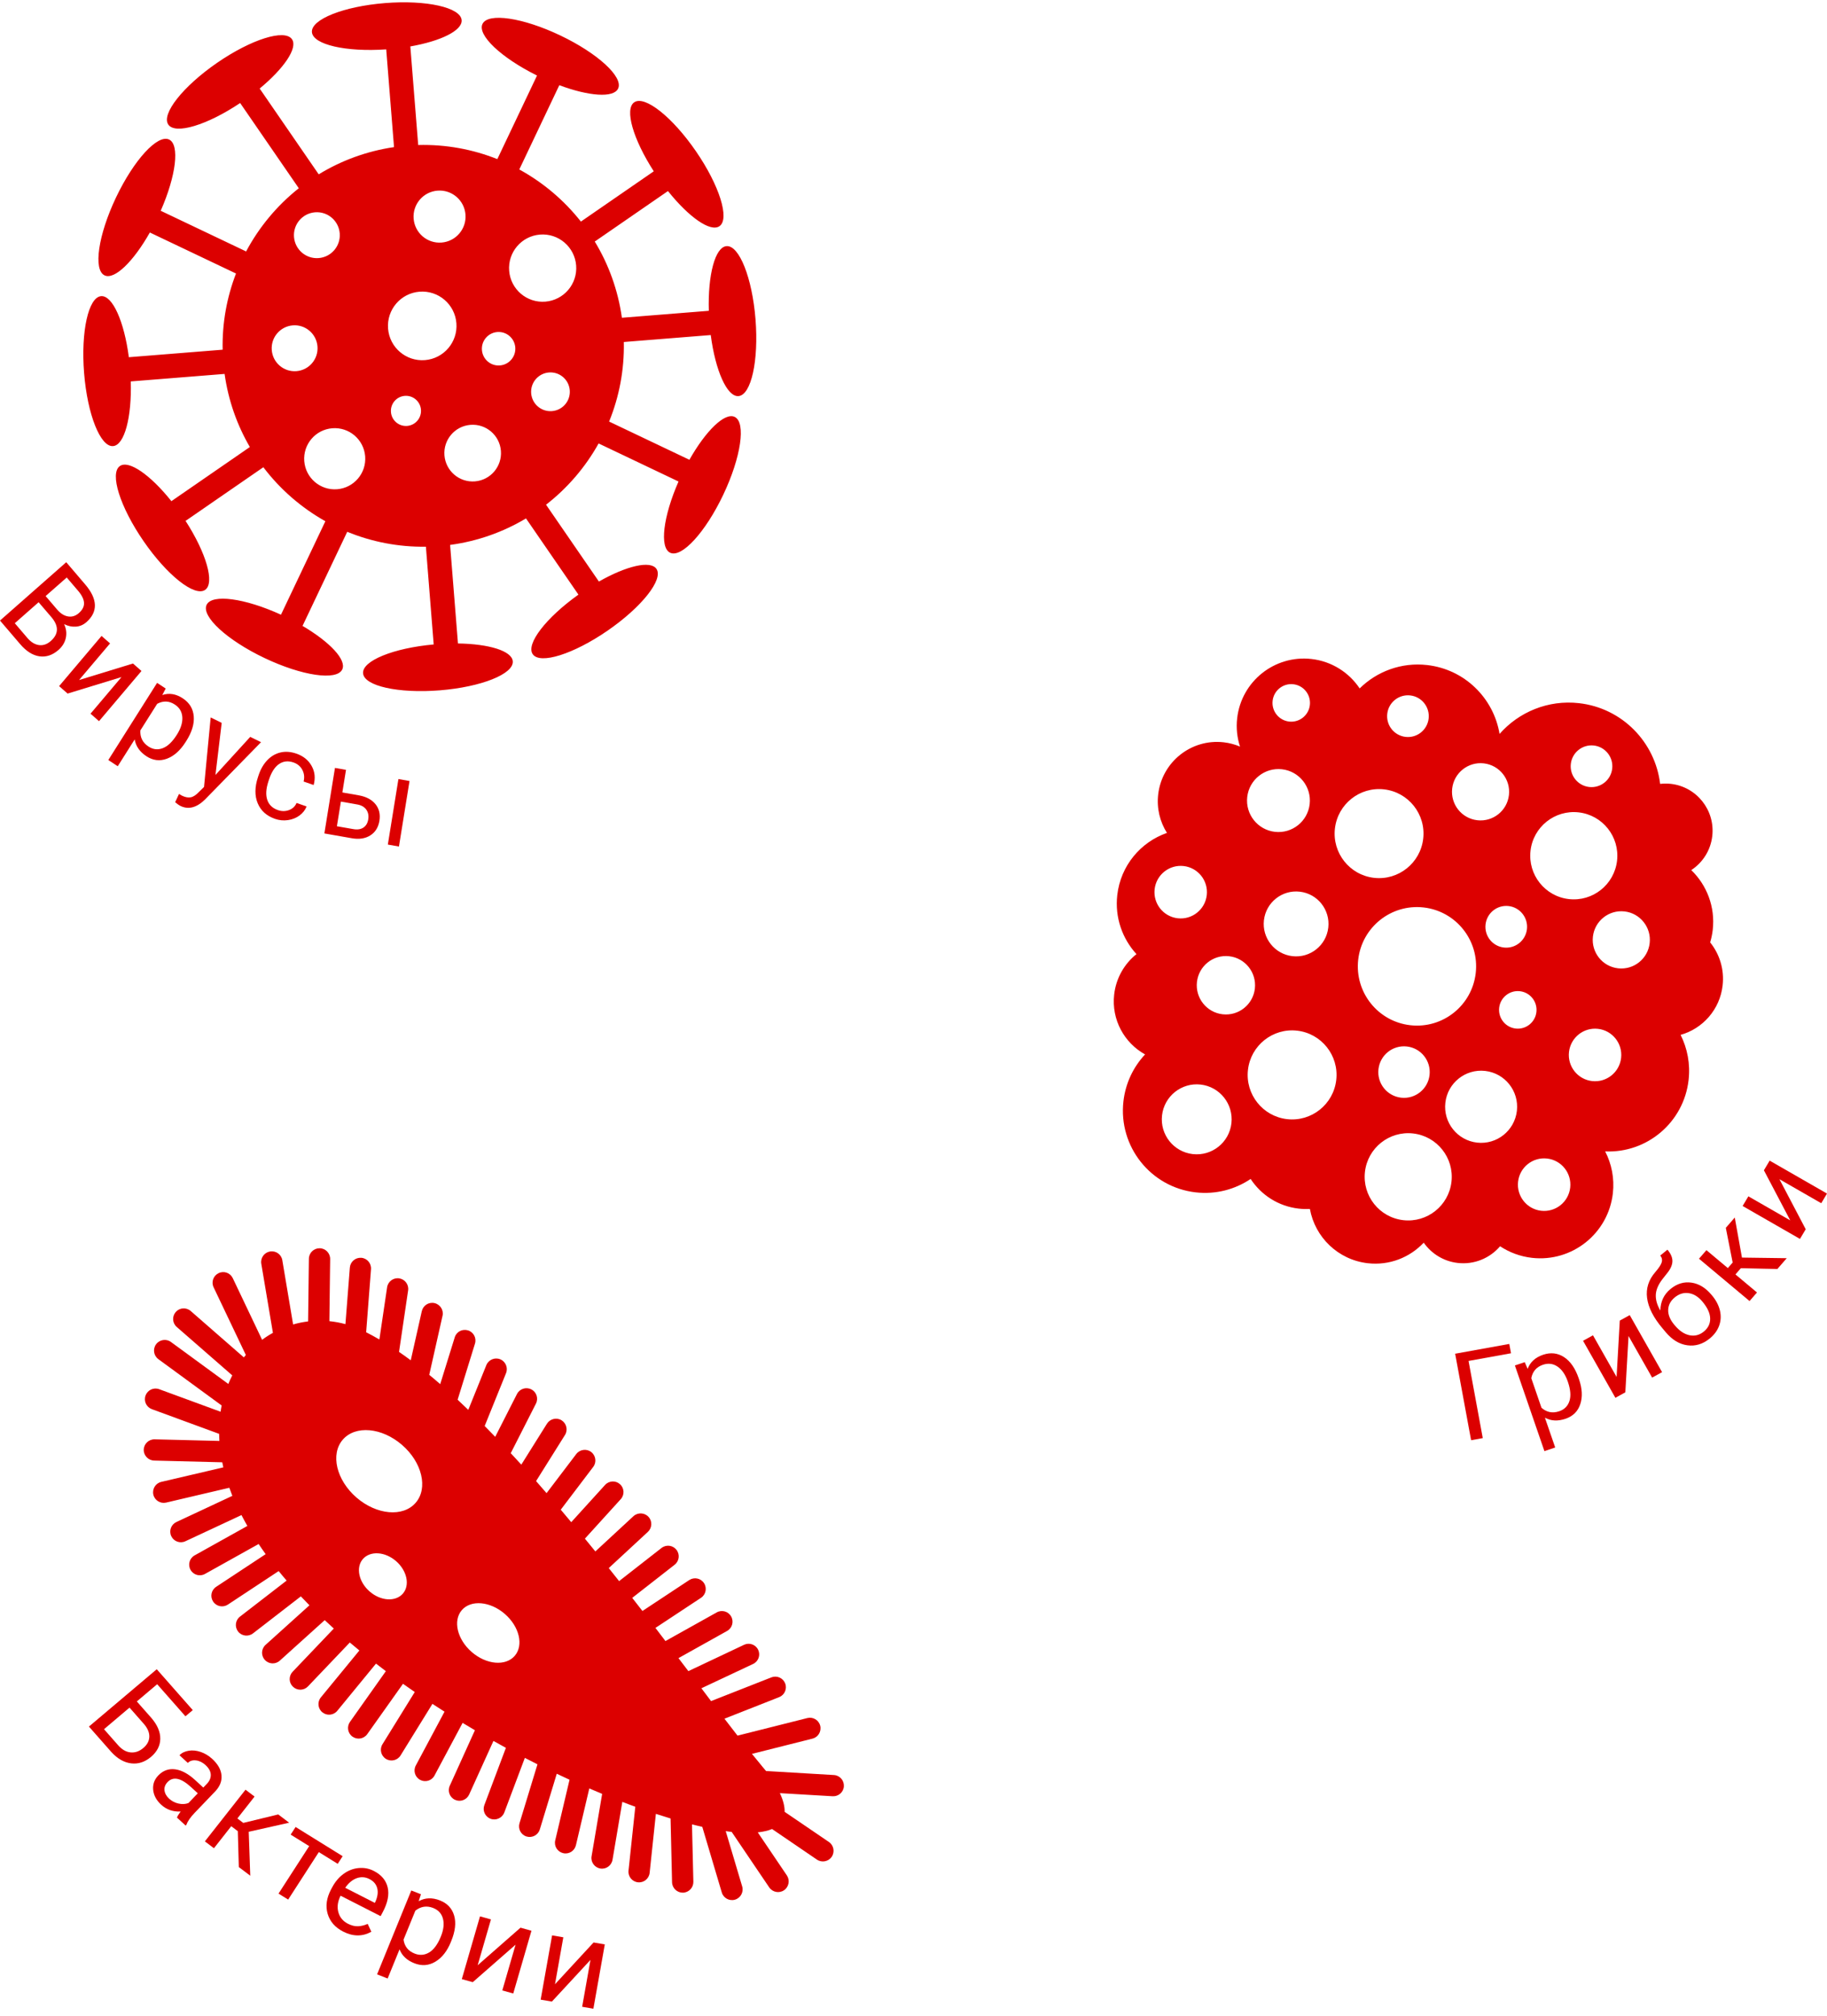 <svg width="194" height="214" viewBox="0 0 194 214" fill="none" xmlns="http://www.w3.org/2000/svg">
<path d="M54.449 70.203C54.361 69.1 51.914 68.357 48.628 68.312L47.794 57.849C50.724 57.456 53.446 56.474 55.853 55.036L61.421 63.126C57.982 65.577 55.822 68.368 56.569 69.451C57.338 70.568 60.901 69.445 64.526 66.943C68.154 64.44 70.47 61.508 69.703 60.391C69.067 59.467 66.513 60.079 63.595 61.737L57.982 53.581C60.26 51.812 62.16 49.596 63.563 47.078L72.049 51.118C70.421 54.824 70.009 58.132 71.159 58.679C72.383 59.262 74.907 56.506 76.799 52.523C78.691 48.54 79.233 44.84 78.01 44.259C76.959 43.759 74.949 45.724 73.204 48.811L64.679 44.754C65.743 42.14 66.302 39.281 66.241 36.307L75.471 35.569C75.961 39.337 77.199 42.147 78.416 42.05C79.765 41.939 80.574 38.288 80.224 33.893C79.873 29.498 78.495 26.022 77.146 26.13C75.931 26.227 75.154 29.195 75.266 32.996L66.036 33.734C65.622 30.787 64.62 28.052 63.155 25.643L70.928 20.282C73.141 23.053 75.437 24.674 76.395 24.012C77.511 23.242 76.389 19.675 73.89 16.046C71.388 12.412 68.46 10.094 67.344 10.862C66.294 11.585 67.225 14.786 69.421 18.186L61.683 23.524C59.898 21.258 57.671 19.375 55.141 17.991L59.39 9.046C62.535 10.219 65.153 10.417 65.634 9.404C66.217 8.179 63.463 5.652 59.485 3.758C55.507 1.864 51.811 1.321 51.231 2.546C50.668 3.734 53.24 6.147 57.024 8.019L52.809 16.892C50.205 15.854 47.361 15.318 44.406 15.395L43.571 4.93C46.808 4.364 49.107 3.242 49.019 2.138C48.913 0.787 45.266 -0.023 40.876 0.328C36.487 0.679 33.014 2.059 33.122 3.412C33.227 4.737 36.735 5.54 41.011 5.242L41.839 15.618C38.928 16.045 36.225 17.051 33.842 18.509L27.573 9.4C30.16 7.26 31.641 5.09 31.005 4.166C30.236 3.049 26.673 4.172 23.047 6.674C19.42 9.177 17.104 12.109 17.871 13.226C18.615 14.31 21.99 13.285 25.501 10.938L31.728 19.985C29.426 21.81 27.518 24.097 26.134 26.693L17.066 22.376C18.695 18.669 19.107 15.361 17.956 14.814C16.733 14.231 14.209 16.988 12.316 20.971C10.424 24.953 9.882 28.654 11.105 29.234C12.157 29.735 14.166 27.77 15.912 24.683L25.06 29.037C24.088 31.552 23.584 34.286 23.641 37.125L13.681 37.922C13.191 34.153 11.954 31.344 10.737 31.441C9.388 31.549 8.578 35.199 8.929 39.596C9.279 43.99 10.657 47.467 12.006 47.359C13.221 47.262 13.998 44.291 13.886 40.493L23.848 39.696C24.242 42.508 25.172 45.128 26.531 47.456L18.2 53.204C15.987 50.433 13.691 48.813 12.733 49.474C11.617 50.244 12.739 53.811 15.238 57.44C17.737 61.072 20.666 63.39 21.782 62.622C22.831 61.899 21.9 58.699 19.705 55.298L27.964 49.602C29.741 51.945 31.987 53.897 34.549 55.335L29.836 65.258C25.997 63.501 22.503 63.025 21.939 64.211C21.357 65.436 24.11 67.963 28.088 69.857C32.066 71.751 35.762 72.293 36.342 71.069C36.824 70.055 35.018 68.149 32.125 66.447L36.87 56.456C39.455 57.517 42.283 58.081 45.224 58.04L46.051 68.416C41.782 68.799 38.447 70.152 38.552 71.477C38.66 72.828 42.307 73.638 46.697 73.287C51.087 72.935 54.557 71.556 54.449 70.203ZM46.455 20.239C47.975 20.117 49.306 21.252 49.427 22.774C49.548 24.296 48.414 25.628 46.894 25.75C45.374 25.872 44.043 24.736 43.922 23.215C43.801 21.693 44.934 20.36 46.455 20.239ZM31.219 25.162C31.112 23.82 32.112 22.645 33.453 22.538C34.793 22.43 35.967 23.432 36.074 24.774C36.181 26.116 35.181 27.291 33.84 27.398C32.5 27.506 31.326 26.504 31.219 25.162ZM57.338 24.904C59.302 24.747 61.021 26.213 61.178 28.179C61.334 30.146 59.87 31.866 57.906 32.024C55.941 32.181 54.223 30.715 54.066 28.748C53.909 26.782 55.374 25.061 57.338 24.904ZM44.545 30.967C46.548 30.807 48.302 32.303 48.462 34.308C48.621 36.314 47.127 38.07 45.124 38.23C43.121 38.39 41.367 36.894 41.207 34.889C41.047 32.883 42.541 31.127 44.545 30.967ZM28.857 37.166C28.75 35.824 29.75 34.649 31.091 34.541C32.431 34.434 33.605 35.436 33.712 36.778C33.819 38.12 32.819 39.295 31.479 39.402C30.138 39.509 28.964 38.508 28.857 37.166ZM51.174 37.163C51.096 36.186 51.825 35.327 52.802 35.249C53.778 35.17 54.636 35.9 54.715 36.88C54.793 37.86 54.063 38.717 53.084 38.795C52.106 38.874 51.252 38.144 51.174 37.163ZM58.287 39.542C59.418 39.452 60.409 40.295 60.5 41.429C60.59 42.563 59.747 43.553 58.614 43.644C57.484 43.735 56.493 42.891 56.402 41.757C56.312 40.623 57.157 39.633 58.287 39.542ZM41.513 43.749C41.442 42.868 42.098 42.096 42.979 42.026C43.858 41.955 44.63 42.611 44.7 43.494C44.77 44.374 44.115 45.146 43.234 45.217C42.352 45.287 41.583 44.631 41.513 43.749ZM32.308 48.96C32.166 47.173 33.497 45.607 35.283 45.464C37.068 45.322 38.632 46.654 38.775 48.443C38.917 50.229 37.586 51.795 35.8 51.938C34.013 52.081 32.451 50.746 32.308 48.96ZM47.194 48.343C47.062 46.684 48.298 45.235 49.952 45.103C51.609 44.97 53.057 46.207 53.189 47.864C53.321 49.522 52.085 50.972 50.431 51.104C48.776 51.236 47.327 50.002 47.194 48.343Z" fill="#DC0000"/>
<path d="M0 65.879L7.033 59.686L9.043 62.04C9.712 62.821 10.055 63.549 10.076 64.22C10.097 64.891 9.797 65.5 9.18 66.044C8.852 66.335 8.478 66.494 8.063 66.524C7.648 66.557 7.229 66.468 6.809 66.26C7.034 66.743 7.095 67.228 6.991 67.717C6.886 68.206 6.626 68.631 6.217 68.993C5.587 69.548 4.91 69.775 4.193 69.676C3.474 69.574 2.79 69.141 2.136 68.377L0 65.879ZM4.1 63.934L1.571 66.162L2.911 67.73C3.289 68.172 3.699 68.422 4.141 68.482C4.585 68.539 5.001 68.397 5.393 68.05C6.24 67.303 6.259 66.46 5.456 65.516L4.1 63.934ZM4.844 63.279L6.069 64.714C6.424 65.13 6.809 65.371 7.226 65.442C7.644 65.512 8.025 65.393 8.374 65.086C8.761 64.746 8.944 64.382 8.922 63.997C8.899 63.611 8.689 63.182 8.286 62.712L7.086 61.308L4.844 63.279Z" fill="#DC0000"/>
<path d="M14.122 70.44L15.023 71.233L10.514 76.559L9.612 75.766L12.9 71.881L7.178 73.631L6.276 72.839L10.783 67.512L11.687 68.305L8.393 72.194L14.122 70.44Z" fill="#DC0000"/>
<path d="M19.711 78.771C19.142 79.672 18.479 80.262 17.724 80.545C16.968 80.826 16.244 80.739 15.546 80.282C14.837 79.815 14.421 79.218 14.302 78.496L12.502 81.345L11.501 80.686L16.681 72.495L17.596 73.096L17.231 73.785C17.96 73.543 18.688 73.66 19.413 74.139C20.115 74.602 20.503 75.235 20.572 76.039C20.643 76.845 20.376 77.725 19.771 78.679L19.711 78.771ZM18.783 77.996C19.205 77.331 19.396 76.711 19.36 76.139C19.324 75.567 19.06 75.121 18.57 74.799C17.964 74.399 17.338 74.373 16.692 74.717L14.904 77.542C14.863 78.278 15.15 78.85 15.766 79.254C16.244 79.569 16.747 79.629 17.273 79.432C17.802 79.233 18.305 78.755 18.783 77.996Z" fill="#DC0000"/>
<path d="M22.878 82.273L26.57 78.229L27.717 78.792L21.759 84.885C20.875 85.749 20.005 85.973 19.157 85.557L18.96 85.441L18.597 85.167L19.009 84.287L19.288 84.453C19.652 84.632 19.97 84.696 20.242 84.645C20.515 84.597 20.81 84.407 21.126 84.075L21.665 83.545L22.371 76.165L23.541 76.741L22.878 82.273Z" fill="#DC0000"/>
<path d="M29.515 86.003C29.915 86.143 30.309 86.14 30.689 85.998C31.07 85.855 31.338 85.604 31.491 85.244L32.556 85.613C32.41 85.988 32.161 86.309 31.808 86.57C31.455 86.831 31.044 86.996 30.578 87.064C30.11 87.13 29.653 87.088 29.206 86.933C28.308 86.621 27.697 86.07 27.366 85.279C27.036 84.488 27.043 83.566 27.389 82.514L27.451 82.323C27.664 81.671 27.972 81.135 28.374 80.712C28.775 80.288 29.242 80.012 29.775 79.885C30.308 79.757 30.873 79.799 31.474 80.007C32.213 80.263 32.752 80.701 33.094 81.319C33.437 81.936 33.506 82.61 33.304 83.337L32.239 82.968C32.347 82.525 32.304 82.114 32.105 81.734C31.906 81.355 31.595 81.093 31.167 80.945C30.595 80.746 30.082 80.802 29.632 81.11C29.181 81.418 28.824 81.967 28.565 82.758L28.495 82.973C28.243 83.742 28.204 84.389 28.379 84.913C28.556 85.439 28.932 85.802 29.515 86.003Z" fill="#DC0000"/>
<path d="M36.354 84.127L38.133 84.44C38.908 84.585 39.49 84.899 39.876 85.379C40.263 85.863 40.4 86.446 40.288 87.138C40.175 87.832 39.853 88.349 39.321 88.687C38.79 89.025 38.13 89.127 37.345 88.987L34.444 88.479L35.568 81.523L36.739 81.73L36.354 84.127ZM36.198 85.098L35.773 87.715L37.516 88.019C37.955 88.097 38.313 88.041 38.591 87.856C38.869 87.67 39.04 87.377 39.103 86.976C39.166 86.591 39.1 86.254 38.906 85.968C38.711 85.681 38.404 85.496 37.982 85.412L36.198 85.098ZM42.361 89.868L41.183 89.661L42.307 82.705L43.485 82.913L42.361 89.868Z" fill="#DC0000"/>
<path d="M182.917 104.614C183.111 102.906 182.589 101.284 181.593 100.045C181.72 99.617 181.815 99.174 181.867 98.714C182.145 96.266 181.23 93.96 179.589 92.37C180.79 91.583 181.644 90.287 181.818 88.749C182.129 86.005 180.159 83.526 177.42 83.215C177.033 83.171 176.653 83.178 176.281 83.22C175.757 78.809 172.271 75.172 167.674 74.65C164.373 74.275 161.272 75.595 159.231 77.915C158.604 74.126 155.538 71.057 151.542 70.603C148.797 70.291 146.203 71.282 144.376 73.083C143.25 71.401 141.424 70.206 139.257 69.959C135.345 69.515 131.812 72.331 131.368 76.252C131.25 77.301 131.365 78.321 131.671 79.26C131.13 79.032 130.55 78.873 129.937 78.803C126.485 78.411 123.371 80.897 122.98 84.353C122.812 85.834 123.175 87.253 123.913 88.422C121.124 89.393 118.992 91.893 118.637 95.028C118.368 97.405 119.178 99.655 120.676 101.29C119.398 102.314 118.507 103.825 118.308 105.584C118.006 108.25 119.381 110.719 121.59 111.939C120.351 113.263 119.511 114.982 119.291 116.924C118.748 121.715 122.186 126.04 126.967 126.583C129.102 126.825 131.143 126.272 132.799 125.16C133.911 126.855 135.738 128.063 137.907 128.309C138.306 128.354 138.703 128.364 139.091 128.342C139.631 131.334 142.07 133.745 145.241 134.106C147.54 134.367 149.704 133.491 151.177 131.924C151.995 133.083 153.277 133.905 154.797 134.077C156.558 134.277 158.213 133.56 159.286 132.306C160.272 132.955 161.419 133.391 162.672 133.534C166.932 134.018 170.778 130.95 171.262 126.682C171.442 125.09 171.128 123.559 170.445 122.235C174.891 122.432 178.794 119.15 179.303 114.653C179.497 112.943 179.172 111.295 178.455 109.864C180.795 109.206 182.626 107.186 182.917 104.614ZM169.244 79.145C170.458 79.283 171.33 80.381 171.192 81.597C171.055 82.812 169.959 83.686 168.746 83.548C167.532 83.41 166.66 82.313 166.798 81.097C166.935 79.881 168.031 79.008 169.244 79.145ZM167.634 86.243C170.172 86.531 171.995 88.825 171.707 91.367C171.419 93.909 169.129 95.736 166.591 95.448C164.054 95.16 162.23 92.865 162.518 90.323C162.804 87.781 165.097 85.954 167.634 86.243ZM162.138 98.639C162 99.855 160.905 100.729 159.691 100.591C158.477 100.453 157.605 99.356 157.743 98.14C157.881 96.924 158.976 96.05 160.19 96.188C161.401 96.326 162.275 97.423 162.138 98.639ZM157.555 81.039C159.221 81.228 160.416 82.734 160.227 84.401C160.038 86.07 158.535 87.267 156.871 87.078C155.205 86.889 154.01 85.383 154.199 83.716C154.388 82.05 155.891 80.85 157.555 81.039ZM149.752 73.828C150.965 73.965 151.837 75.063 151.7 76.278C151.562 77.495 150.467 78.368 149.253 78.23C148.039 78.092 147.167 76.995 147.305 75.779C147.441 74.563 148.538 73.69 149.752 73.828ZM137.334 72.64C138.426 72.764 139.211 73.752 139.088 74.846C138.964 75.939 137.977 76.726 136.886 76.602C135.794 76.478 135.009 75.49 135.133 74.397C135.257 73.301 136.243 72.516 137.334 72.64ZM136.129 81.666C137.959 81.874 139.276 83.53 139.068 85.364C138.86 87.198 137.207 88.517 135.376 88.309C133.545 88.101 132.229 86.445 132.437 84.611C132.645 82.776 134.298 81.458 136.129 81.666ZM122.605 94.398C122.779 92.866 124.159 91.767 125.687 91.94C127.216 92.114 128.314 93.497 128.14 95.027C127.967 96.559 126.586 97.659 125.059 97.485C123.529 97.312 122.432 95.931 122.605 94.398ZM126.656 122.52C124.622 122.289 123.159 120.449 123.39 118.411C123.621 116.373 125.458 114.907 127.492 115.138C129.527 115.37 130.989 117.21 130.758 119.248C130.527 121.286 128.691 122.751 126.656 122.52ZM129.825 107.677C128.126 107.484 126.906 105.949 127.098 104.247C127.291 102.545 128.824 101.323 130.522 101.516C132.221 101.709 133.441 103.244 133.249 104.946C133.056 106.647 131.523 107.87 129.825 107.677ZM138.015 94.661C139.903 94.875 141.259 96.581 141.044 98.473C140.83 100.364 139.127 101.722 137.239 101.508C135.352 101.293 133.996 99.588 134.21 97.696C134.424 95.805 136.129 94.447 138.015 94.661ZM136.67 118.81C134.082 118.516 132.22 116.174 132.514 113.58C132.808 110.987 135.146 109.122 137.734 109.417C140.322 109.711 142.184 112.052 141.89 114.646C141.596 117.239 139.259 119.104 136.67 118.81ZM141.748 87.964C142.042 85.371 144.379 83.506 146.968 83.8C149.556 84.094 151.418 86.436 151.124 89.029C150.83 91.622 148.492 93.487 145.904 93.193C143.316 92.899 141.454 90.557 141.748 87.964ZM144.221 101.879C144.612 98.427 147.723 95.946 151.169 96.337C154.615 96.728 157.092 99.845 156.701 103.297C156.31 106.749 153.199 109.231 149.753 108.839C146.307 108.448 143.83 105.331 144.221 101.879ZM151.797 114.122C151.627 115.623 150.275 116.702 148.776 116.531C147.278 116.361 146.202 115.007 146.372 113.506C146.542 112.004 147.893 110.926 149.392 111.096C150.891 111.266 151.967 112.622 151.797 114.122ZM149.01 129.535C146.472 129.247 144.649 126.952 144.936 124.41C145.224 121.868 147.515 120.041 150.052 120.33C152.59 120.618 154.413 122.912 154.125 125.454C153.837 127.996 151.547 129.823 149.01 129.535ZM156.842 121.301C154.744 121.063 153.237 119.166 153.475 117.065C153.713 114.964 155.606 113.453 157.704 113.691C159.801 113.93 161.309 115.826 161.071 117.928C160.831 120.029 158.94 121.54 156.842 121.301ZM160.943 109.191C159.851 109.067 159.066 108.079 159.189 106.985C159.313 105.892 160.3 105.105 161.391 105.229C162.483 105.353 163.268 106.341 163.144 107.434C163.02 108.53 162.034 109.315 160.943 109.191ZM163.65 128.536C162.121 128.363 161.023 126.98 161.197 125.449C161.37 123.917 162.751 122.818 164.278 122.991C165.808 123.165 166.905 124.548 166.732 126.078C166.559 127.608 165.18 128.71 163.65 128.536ZM169.057 114.768C167.527 114.594 166.43 113.211 166.603 111.681C166.777 110.149 168.157 109.049 169.685 109.223C171.212 109.396 172.312 110.78 172.138 112.31C171.965 113.84 170.584 114.942 169.057 114.768ZM171.815 102.797C170.149 102.607 168.954 101.102 169.143 99.435C169.332 97.768 170.835 96.569 172.499 96.758C174.163 96.947 175.36 98.453 175.171 100.119C174.982 101.788 173.481 102.986 171.815 102.797Z" fill="#DC0000"/>
<path d="M160.447 143.664L155.938 144.479L157.448 152.671L156.209 152.895L154.515 143.713L160.263 142.674L160.447 143.664Z" fill="#DC0000"/>
<path d="M167.666 146.419C168.011 147.417 168.056 148.302 167.801 149.07C167.546 149.837 167.02 150.354 166.226 150.621C165.414 150.892 164.689 150.855 164.047 150.506L165.138 153.667L163.993 154.05L160.859 144.96L161.905 144.61L162.212 145.32C162.483 144.599 163.032 144.099 163.862 143.82C164.665 143.551 165.402 143.635 166.075 144.072C166.749 144.51 167.268 145.26 167.632 146.318L167.666 146.419ZM166.478 146.675C166.224 145.935 165.861 145.405 165.391 145.082C164.923 144.761 164.406 144.694 163.846 144.882C163.153 145.113 162.739 145.591 162.6 146.31L163.681 149.449C164.228 149.933 164.856 150.058 165.562 149.821C166.111 149.637 166.473 149.277 166.649 148.742C166.826 148.204 166.769 147.516 166.478 146.675Z" fill="#DC0000"/>
<path d="M171.997 140.195L173.053 139.615L176.487 145.669L175.432 146.249L172.927 141.834L172.586 147.811L171.531 148.392L168.096 142.338L169.151 141.758L171.658 146.178L171.997 140.195Z" fill="#DC0000"/>
<path d="M177.395 136.831C178.08 136.273 178.816 136.052 179.605 136.166C180.394 136.28 181.098 136.704 181.716 137.438L181.788 137.522C182.212 138.025 182.49 138.555 182.627 139.112C182.762 139.67 182.737 140.209 182.55 140.728C182.362 141.249 182.029 141.704 181.546 142.098C180.815 142.694 180.024 142.935 179.175 142.818C178.326 142.704 177.562 142.243 176.883 141.436L176.51 140.99C175.565 139.868 175.027 138.803 174.896 137.797C174.764 136.79 175.051 135.879 175.759 135.057C176.16 134.594 176.393 134.233 176.458 133.98C176.523 133.728 176.469 133.498 176.293 133.291L177.058 132.668C177.405 133.078 177.581 133.476 177.584 133.86C177.588 134.246 177.422 134.655 177.086 135.088L176.52 135.805C176.076 136.383 175.842 136.938 175.821 137.467C175.801 137.997 175.959 138.549 176.304 139.124C176.321 138.175 176.685 137.407 177.395 136.831ZM177.844 137.727C177.388 138.098 177.152 138.543 177.137 139.063C177.122 139.584 177.338 140.109 177.787 140.642L177.853 140.72C178.334 141.292 178.852 141.635 179.402 141.751C179.953 141.864 180.46 141.735 180.92 141.361C181.383 140.983 181.609 140.519 181.594 139.964C181.581 139.41 181.303 138.81 180.76 138.166C180.335 137.663 179.861 137.368 179.335 137.285C178.807 137.2 178.309 137.348 177.844 137.727Z" fill="#DC0000"/>
<path d="M184.85 134.636L184.279 135.296L186.565 137.211L185.776 138.121L180.408 133.628L181.197 132.718L183.47 134.621L183.983 134.03L183.255 130.349L184.206 129.255L184.969 133.507L189.725 133.571L188.728 134.72L184.85 134.636Z" fill="#DC0000"/>
<path d="M187.3 124.24L187.911 123.215L194 126.71L193.389 127.736L188.949 125.186L191.74 130.499L191.129 131.525L185.04 128.03L185.651 127.004L190.096 129.555L187.3 124.24Z" fill="#DC0000"/>
<path fill-rule="evenodd" clip-rule="evenodd" d="M80.573 187.08C80.341 186.796 80.099 186.506 79.846 186.194L86.276 184.575C86.88 184.421 87.242 183.813 87.096 183.209C86.941 182.605 86.334 182.243 85.729 182.39L78.314 184.256C77.871 183.685 77.408 183.086 76.926 182.459L82.736 180.171C83.314 179.943 83.6 179.285 83.372 178.707C83.144 178.129 82.486 177.844 81.908 178.072L75.504 180.59L74.478 179.229L79.969 176.647C80.534 176.382 80.772 175.707 80.508 175.15C80.243 174.585 79.568 174.348 79.011 174.612L73.094 177.409L72.043 176.029L77.205 173.145C77.75 172.844 77.946 172.152 77.638 171.609C77.337 171.064 76.645 170.868 76.102 171.177L70.66 174.216C70.309 173.756 69.958 173.288 69.598 172.821L74.432 169.629C74.955 169.285 75.096 168.585 74.752 168.062C74.408 167.539 73.708 167.399 73.185 167.743L68.218 171.024C67.859 170.565 67.5 170.098 67.133 169.632L71.635 166.116C72.129 165.729 72.215 165.022 71.829 164.529C71.443 164.035 70.736 163.949 70.242 164.336L65.74 167.852C65.374 167.394 65.016 166.935 64.641 166.47L68.796 162.625C69.253 162.197 69.284 161.482 68.856 161.025C68.429 160.568 67.715 160.545 67.257 160.965L63.218 164.702C62.853 164.244 62.48 163.795 62.108 163.345L65.913 159.155C66.335 158.694 66.296 157.981 65.836 157.567C65.375 157.146 64.662 157.185 64.248 157.645L60.657 161.596C60.286 161.154 59.915 160.713 59.544 160.271L62.99 155.729C63.368 155.236 63.268 154.524 62.775 154.146C62.281 153.768 61.569 153.868 61.191 154.362L58.037 158.514C57.668 158.087 57.292 157.662 56.923 157.235L59.994 152.337C60.322 151.812 60.162 151.117 59.636 150.782C59.111 150.454 58.415 150.614 58.08 151.14L55.356 155.487C54.981 155.077 54.608 154.674 54.234 154.271L56.908 149.012C57.192 148.455 56.973 147.775 56.416 147.499C55.859 147.214 55.179 147.434 54.895 147.992L52.584 152.535C52.213 152.147 51.835 151.768 51.465 151.387L53.733 145.777C53.969 145.203 53.69 144.54 53.117 144.304C52.543 144.068 51.879 144.347 51.643 144.921L49.725 149.672C49.349 149.308 48.967 148.952 48.593 148.596L50.434 142.644C50.621 142.046 50.284 141.414 49.695 141.235C49.098 141.049 48.464 141.378 48.286 141.974L46.745 146.942C46.358 146.602 45.964 146.272 45.579 145.956L46.99 139.686C47.129 139.08 46.743 138.478 46.136 138.339C45.53 138.201 44.928 138.587 44.789 139.194L43.616 144.41C43.201 144.098 42.781 143.802 42.371 143.52L43.336 136.99C43.427 136.374 42.998 135.801 42.383 135.711C41.768 135.62 41.195 136.048 41.104 136.664L40.285 142.201C39.814 141.928 39.345 141.669 38.879 141.434L39.396 134.735C39.44 134.118 38.977 133.574 38.361 133.529C37.737 133.486 37.2 133.948 37.148 134.566L36.68 140.571C36.111 140.419 35.547 140.314 34.975 140.255L35.058 133.656C35.063 133.038 34.566 132.521 33.939 132.517C33.313 132.512 32.804 133.009 32.799 133.635L32.716 140.281C32.177 140.349 31.644 140.456 31.124 140.606L29.978 133.787C29.876 133.168 29.293 132.756 28.674 132.859C28.062 132.961 27.643 133.545 27.744 134.156L28.979 141.496C28.585 141.714 28.195 141.962 27.832 142.237L24.716 135.688C24.444 135.124 23.777 134.887 23.213 135.159C22.649 135.432 22.41 136.099 22.683 136.663L26.105 143.848C26.031 143.928 25.966 144.015 25.893 144.102L20.249 139.177C19.774 138.765 19.063 138.819 18.658 139.286C18.253 139.76 18.299 140.471 18.773 140.876L24.664 146.013C24.512 146.305 24.37 146.611 24.244 146.922L18.156 142.469C17.656 142.099 16.945 142.207 16.575 142.708C16.205 143.208 16.313 143.918 16.813 144.288L23.538 149.208C23.491 149.423 23.453 149.644 23.423 149.872L16.907 147.48C16.321 147.261 15.675 147.561 15.457 148.148C15.238 148.735 15.538 149.38 16.124 149.598L23.267 152.219C23.271 152.466 23.284 152.719 23.296 152.972L16.421 152.8C15.801 152.787 15.283 153.277 15.262 153.898C15.249 154.518 15.739 155.035 16.36 155.056L23.6 155.238C23.633 155.419 23.672 155.591 23.714 155.778L17.127 157.319C16.521 157.458 16.143 158.068 16.282 158.673C16.422 159.279 17.031 159.657 17.637 159.517L24.351 157.943C24.453 158.23 24.563 158.516 24.673 158.801L18.731 161.579C18.166 161.844 17.92 162.512 18.185 163.077C18.45 163.642 19.118 163.887 19.683 163.622L25.64 160.842C25.842 161.231 26.051 161.619 26.266 161.997L20.666 165.121C20.122 165.422 19.925 166.113 20.234 166.657C20.534 167.201 21.226 167.397 21.77 167.089L27.463 163.914C27.706 164.273 27.95 164.633 28.209 164.99L22.951 168.459C22.428 168.803 22.287 169.502 22.631 170.025C22.975 170.548 23.675 170.689 24.198 170.345L29.59 166.787C29.862 167.127 30.148 167.458 30.435 167.796L25.482 171.623C24.987 172.002 24.901 172.709 25.28 173.204C25.658 173.691 26.366 173.784 26.861 173.405L31.945 169.474C32.245 169.787 32.552 170.107 32.859 170.419L28.198 174.622C27.733 175.043 27.702 175.758 28.122 176.216C28.543 176.681 29.257 176.712 29.716 176.292L34.479 171.997C34.798 172.292 35.119 172.594 35.446 172.888L31.072 177.475C30.642 177.93 30.656 178.638 31.111 179.068C31.565 179.498 32.274 179.483 32.704 179.028L37.145 174.37C37.479 174.655 37.82 174.939 38.16 175.215L34.073 180.194C33.677 180.675 33.746 181.383 34.227 181.779C34.707 182.174 35.416 182.105 35.812 181.625L39.925 176.611C40.272 176.878 40.626 177.145 40.972 177.413L37.165 182.793C36.804 183.299 36.919 184.001 37.425 184.362C37.932 184.723 38.634 184.609 38.995 184.102L42.791 178.754C43.204 179.051 43.623 179.34 44.042 179.628L40.613 185.171C40.285 185.696 40.445 186.392 40.979 186.726C41.504 187.053 42.207 186.892 42.534 186.359L45.918 180.885C46.343 181.164 46.768 181.436 47.201 181.715L44.152 187.428C43.858 187.979 44.063 188.661 44.614 188.954C45.165 189.247 45.846 189.042 46.139 188.491L49.122 182.903C49.553 183.167 49.991 183.429 50.429 183.684L47.76 189.575C47.5 190.145 47.748 190.812 48.318 191.072C48.887 191.331 49.555 191.082 49.815 190.513L52.396 184.82C52.84 185.066 53.276 185.313 53.719 185.552L51.432 191.628C51.212 192.208 51.505 192.861 52.084 193.081C52.663 193.3 53.317 193.007 53.545 192.427L55.731 186.619C56.181 186.849 56.623 187.08 57.071 187.302L55.163 193.557C54.985 194.154 55.312 194.779 55.91 194.965C56.507 195.144 57.133 194.816 57.319 194.218L59.12 188.303C59.575 188.517 60.029 188.73 60.476 188.938L58.957 195.377C58.811 195.984 59.19 196.587 59.797 196.733C60.405 196.879 61.008 196.5 61.154 195.893L62.575 189.861C63.036 190.059 63.487 190.25 63.939 190.441L62.817 197.064C62.71 197.673 63.124 198.256 63.741 198.362C64.351 198.469 64.934 198.054 65.04 197.437L66.082 191.289C66.548 191.47 67.005 191.645 67.46 191.805L66.739 198.587C66.672 199.207 67.121 199.761 67.74 199.828C68.36 199.895 68.915 199.446 68.982 198.826L69.644 192.562C70.171 192.735 70.696 192.9 71.204 193.052L71.362 199.826C71.38 200.449 71.898 200.94 72.522 200.929C73.145 200.91 73.636 200.393 73.625 199.769L73.478 193.681C73.855 193.775 74.215 193.863 74.573 193.943L76.644 200.911C76.82 201.504 77.447 201.847 78.048 201.67C78.641 201.493 78.985 200.866 78.808 200.265L77.062 194.395C77.275 194.427 77.488 194.459 77.692 194.476L81.68 200.369C82.031 200.883 82.73 201.024 83.252 200.672C83.767 200.322 83.899 199.616 83.556 199.1L80.463 194.525C81.057 194.464 81.566 194.346 81.982 194.171L86.74 197.415C87.253 197.767 87.961 197.636 88.314 197.123C88.666 196.61 88.535 195.902 88.022 195.55L83.316 192.346C83.331 191.795 83.176 191.137 82.812 190.363L88.412 190.692C89.035 190.727 89.571 190.257 89.607 189.635C89.643 189.012 89.173 188.476 88.55 188.44L81.346 188.013C81.099 187.739 80.853 187.419 80.573 187.08ZM39.257 168.959C40.427 169.975 42.001 170.07 42.779 169.18C43.55 168.291 43.224 166.746 42.054 165.73C40.883 164.713 39.31 164.619 38.532 165.509C37.761 166.398 38.086 167.943 39.257 168.959ZM50.094 175.383C51.642 176.724 53.684 176.907 54.654 175.789C55.624 174.671 55.15 172.676 53.602 171.335C52.054 169.994 50.012 169.811 49.042 170.929C48.072 172.047 48.546 174.042 50.094 175.383ZM37.851 158.979C39.989 160.832 42.805 161.083 44.139 159.535C45.475 157.995 44.824 155.237 42.687 153.392C40.55 151.539 37.734 151.288 36.399 152.836C35.064 154.376 35.714 157.126 37.851 158.979Z" fill="#DC0000"/>
<path d="M19.69 182.203L16.689 178.799L14.528 180.626L16.075 182.38C16.714 183.127 17.029 183.865 17.019 184.595C17.008 185.328 16.679 185.966 16.033 186.514C15.384 187.063 14.683 187.291 13.93 187.201C13.177 187.111 12.475 186.71 11.828 186.001L9.444 183.295L16.645 177.208L20.47 181.548L19.69 182.203ZM13.753 181.282L11.044 183.575L12.543 185.277C12.95 185.74 13.393 185.994 13.872 186.037C14.348 186.081 14.799 185.926 15.221 185.567C15.627 185.224 15.839 184.83 15.854 184.383C15.872 183.937 15.681 183.484 15.287 183.024L13.753 181.282Z" fill="#DC0000"/>
<path d="M18.794 192.96C18.839 192.814 18.968 192.597 19.179 192.314C18.369 192.354 17.679 192.112 17.112 191.588C16.604 191.121 16.322 190.597 16.264 190.013C16.209 189.432 16.388 188.924 16.801 188.492C17.304 187.966 17.901 187.746 18.587 187.831C19.273 187.916 19.987 188.299 20.728 188.98L21.587 189.771L21.967 189.373C22.255 189.071 22.395 188.746 22.38 188.399C22.368 188.05 22.18 187.711 21.821 187.38C21.506 187.091 21.168 186.927 20.807 186.886C20.445 186.845 20.157 186.936 19.945 187.155L19.058 186.339C19.299 186.087 19.624 185.928 20.031 185.862C20.438 185.795 20.865 185.836 21.309 185.988C21.754 186.139 22.164 186.387 22.539 186.731C23.134 187.279 23.461 187.853 23.518 188.452C23.578 189.051 23.367 189.615 22.891 190.135L20.664 192.459C20.221 192.921 19.927 193.346 19.785 193.732L19.713 193.806L18.794 192.96ZM17.961 190.953C18.239 191.207 18.567 191.38 18.948 191.466C19.329 191.554 19.684 191.537 20.01 191.414L21.002 190.378L20.309 189.742C19.229 188.747 18.392 188.562 17.798 189.181C17.54 189.452 17.429 189.747 17.467 190.07C17.508 190.394 17.673 190.688 17.961 190.953Z" fill="#DC0000"/>
<path d="M25.252 194.401L24.554 193.872L22.717 196.211L21.755 195.482L26.069 189.997L27.031 190.726L25.205 193.049L25.833 193.523L29.544 192.623L30.703 193.5L26.412 194.463L26.575 199.129L25.359 198.211L25.252 194.401Z" fill="#DC0000"/>
<path d="M35.861 197.866L33.854 196.622L30.598 201.662L29.575 201.027L32.831 195.987L30.864 194.766L31.389 193.955L36.383 197.054L35.861 197.866Z" fill="#DC0000"/>
<path d="M36.436 205.058C35.586 204.623 35.038 203.997 34.794 203.177C34.55 202.358 34.672 201.489 35.157 200.575L35.261 200.382C35.583 199.773 35.991 199.288 36.484 198.93C36.977 198.572 37.508 198.368 38.077 198.315C38.649 198.262 39.183 198.361 39.683 198.616C40.501 199.032 40.993 199.619 41.168 200.377C41.341 201.134 41.169 202.003 40.647 202.983L40.417 203.419L36.164 201.25C35.859 201.865 35.778 202.446 35.926 202.995C36.075 203.545 36.416 203.955 36.949 204.229C37.328 204.422 37.688 204.509 38.033 204.492C38.377 204.476 38.714 204.391 39.042 204.243L39.433 205.078C38.487 205.601 37.486 205.595 36.436 205.058ZM39.224 199.482C38.79 199.26 38.345 199.229 37.889 199.388C37.432 199.548 37.019 199.888 36.656 200.409L39.801 202.012L39.843 201.932C40.096 201.382 40.166 200.895 40.059 200.466C39.95 200.037 39.674 199.709 39.224 199.482Z" fill="#DC0000"/>
<path d="M47.879 206.159C47.481 207.139 46.931 207.838 46.229 208.256C45.527 208.675 44.787 208.731 44.006 208.425C43.207 208.113 42.683 207.618 42.426 206.944L41.163 210.04L40.041 209.6L43.673 200.696L44.698 201.097L44.46 201.833C45.143 201.457 45.893 201.431 46.706 201.748C47.495 202.058 48 202.594 48.222 203.355C48.444 204.117 48.344 205.018 47.918 206.056L47.879 206.159ZM46.808 205.595C47.104 204.871 47.179 204.235 47.035 203.691C46.891 203.147 46.544 202.768 45.994 202.552C45.315 202.286 44.685 202.382 44.104 202.839L42.851 205.911C42.947 206.628 43.342 207.125 44.034 207.395C44.572 207.606 45.086 207.565 45.574 207.273C46.06 206.978 46.472 206.42 46.808 205.595Z" fill="#DC0000"/>
<path d="M55.269 204.645L56.432 204.97L54.5 211.632L53.337 211.307L54.746 206.449L50.2 210.43L49.037 210.105L50.969 203.443L52.132 203.768L50.721 208.634L55.269 204.645Z" fill="#DC0000"/>
<path d="M63.028 206.216L64.22 206.421L63.009 213.246L61.816 213.042L62.699 208.065L58.603 212.49L57.41 212.285L58.624 205.463L59.816 205.667L58.933 210.649L63.028 206.216Z" fill="#DC0000"/>
</svg>
